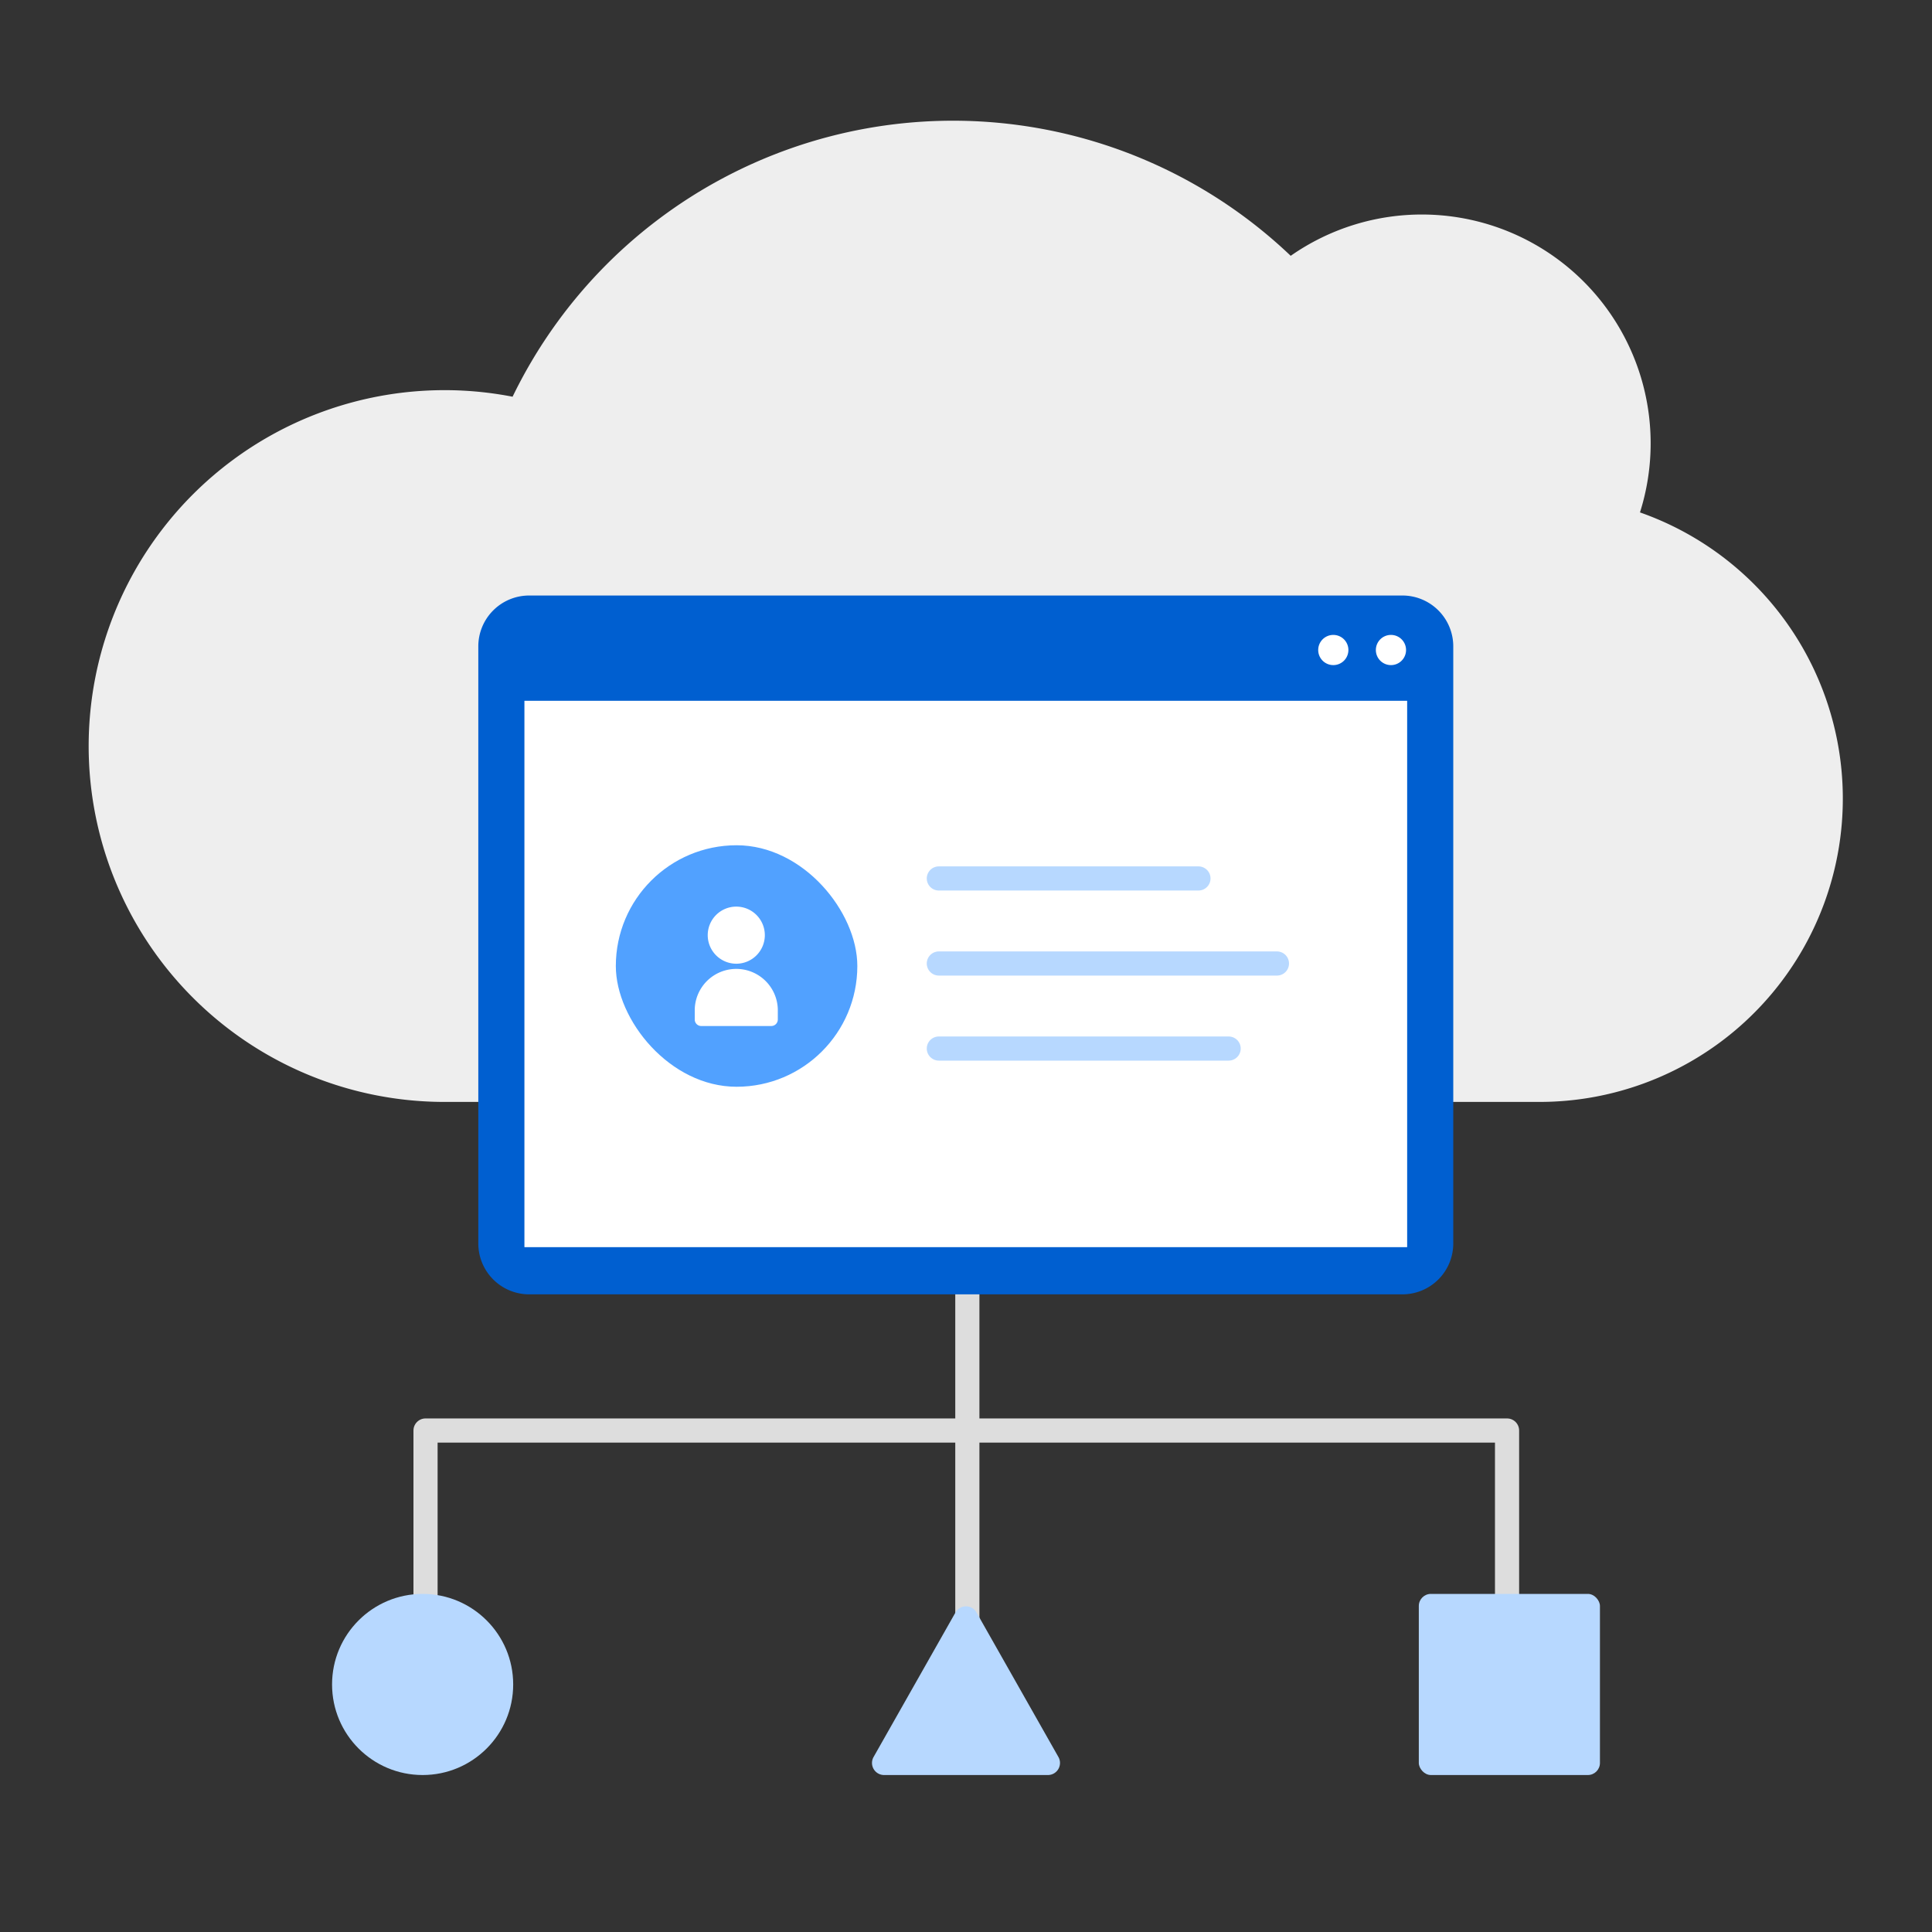 <svg id="illust_320_개인정보제공" xmlns="http://www.w3.org/2000/svg" width="320" height="320" viewBox="0 0 320 320">
  <rect x="0" y="0" width="320" height="320" fill="#333333" stroke="none"/>
  <defs>
    <style>
      .cls-1 {
        fill: rgba(255,0,0,0.2);
        opacity: 0;
      }

      .cls-2 {
        fill: #eee;
      }

      .cls-3, .cls-4, .cls-8, .cls-9 {
        fill: none;
      }

      .cls-3, .cls-4 {
        stroke: #ddd;
      }

      .cls-3, .cls-4, .cls-9 {
        stroke-width: 4px;
      }

      .cls-4 {
        stroke-linejoin: round;
      }

      .cls-5 {
        fill: #005fd0;
      }

      .cls-6 {
        fill: #fff;
      }

      .cls-7 {
        fill: #51a1ff;
      }

      .cls-9 {
        stroke: #b7d8ff;
        stroke-linecap: round;
      }

      .cls-10 {
        fill: #b7d8ff;
      }
    </style>
  </defs>
  <rect id="area" class="cls-1" width="320" height="320"/>
  <g id="그룹_27571" data-name="그룹 27571" transform="translate(-2153 -2893)">
    <path id="cloud" class="cls-2" d="M59.027,162.543A58.946,58.946,0,1,1,70.212,45.738,81.071,81.071,0,0,1,199.093,22.4,37.9,37.9,0,0,1,256.944,64.9a50.239,50.239,0,0,1-16.662,97.642Z" transform="translate(2167.688 2912.971)"/>
    <g id="그룹_27568" data-name="그룹 27568" transform="translate(2167.771 2894.971)">
      <path id="패스_21121" data-name="패스 21121" class="cls-3" d="M0,0V90.154" transform="translate(145.452 186.611)"/>
      <path id="패스_21059" data-name="패스 21059" class="cls-4" d="M52.906,258.382V223.14H232.04v35.243" transform="translate(2.804 11.827)"/>
    </g>
    <g id="그룹_27570" data-name="그룹 27570" transform="translate(2167.688 2904.971)">
      <path id="패스_21060" data-name="패스 21060" class="cls-5" d="M214.347,198.051H69.711a8.424,8.424,0,0,1-8.424-8.424v-98.9a8.424,8.424,0,0,1,8.424-8.424H214.347a8.424,8.424,0,0,1,8.424,8.424v98.9a8.424,8.424,0,0,1-8.424,8.424" transform="translate(3.248 4.362)"/>
      <rect id="사각형_17362" data-name="사각형 17362" class="cls-6" width="146.209" height="90.495" transform="translate(72.172 104.102)"/>
      <path id="패스_21061" data-name="패스 21061" class="cls-6" d="M77.684,91a2.5,2.5,0,1,1-2.5-2.5,2.5,2.5,0,0,1,2.5,2.5" transform="translate(130.965 4.691)"/>
      <path id="패스_21062" data-name="패스 21062" class="cls-6" d="M85.067,91a2.5,2.5,0,1,1-2.5-2.5,2.5,2.5,0,0,1,2.5,2.5" transform="translate(133.131 4.691)"/>
      <path id="패스_21068" data-name="패스 21068" class="cls-6" d="M104.305,133.769a4.594,4.594,0,1,1-4.6-4.594h0a4.594,4.594,0,0,1,4.594,4.594" transform="translate(5.041 6.846)"/>
      <path id="패스_21069" data-name="패스 21069" class="cls-6" d="M109.919,149.52H89.554a10.183,10.183,0,0,1,20.365,0" transform="translate(4.747 7.385)"/>
      <g id="그룹_27728" data-name="그룹 27728" transform="translate(87.513 128.43)">
        <rect id="사각형_17225" data-name="사각형 17225" class="cls-7" width="40" height="40" rx="20" transform="translate(-0.2 -0.4)"/>
        <g id="그룹_27734" data-name="그룹 27734" transform="translate(5945.392 19856.293)">
          <rect id="Container" class="cls-8" width="20" height="20" transform="translate(-5935.592 -19846.691)"/>
          <path id="Icon_Bold_Human_User_select" data-name="Icon / Bold / Human / User_select" class="cls-6" d="M1.075,19.778A1.076,1.076,0,0,1,0,18.7V16.995a6.882,6.882,0,0,1,13.758,0V18.7a1.076,1.076,0,0,1-1.075,1.075ZM2.15,4.73A4.729,4.729,0,1,1,6.879,9.459,4.735,4.735,0,0,1,2.15,4.73Z" transform="translate(-5932.521 -19846.531)"/>
        </g>
      </g>
      <g id="그룹_27856" data-name="그룹 27856">
        <line id="선_152" data-name="선 152" class="cls-9" x2="43" transform="translate(140.813 133.529)"/>
        <line id="선_154" data-name="선 154" class="cls-9" x2="48" transform="translate(140.813 161.701)"/>
        <line id="선_153" data-name="선 153" class="cls-9" x2="56" transform="translate(140.813 147.615)"/>
      </g>
    </g>
    <circle id="타원_2137" data-name="타원 2137" class="cls-10" cx="15" cy="15" r="15" transform="translate(2208 3157)"/>
    <rect id="사각형_17586" data-name="사각형 17586" class="cls-10" width="30" height="30" rx="2" transform="translate(2388 3157)"/>
    <path id="다각형_35" data-name="다각형 35" class="cls-10" d="M15.26,3.071a2,2,0,0,1,3.48,0L32.308,27.014A2,2,0,0,1,30.568,30H3.432a2,2,0,0,1-1.74-2.986Z" transform="translate(2296 3157)"/>
  </g>
</svg>

